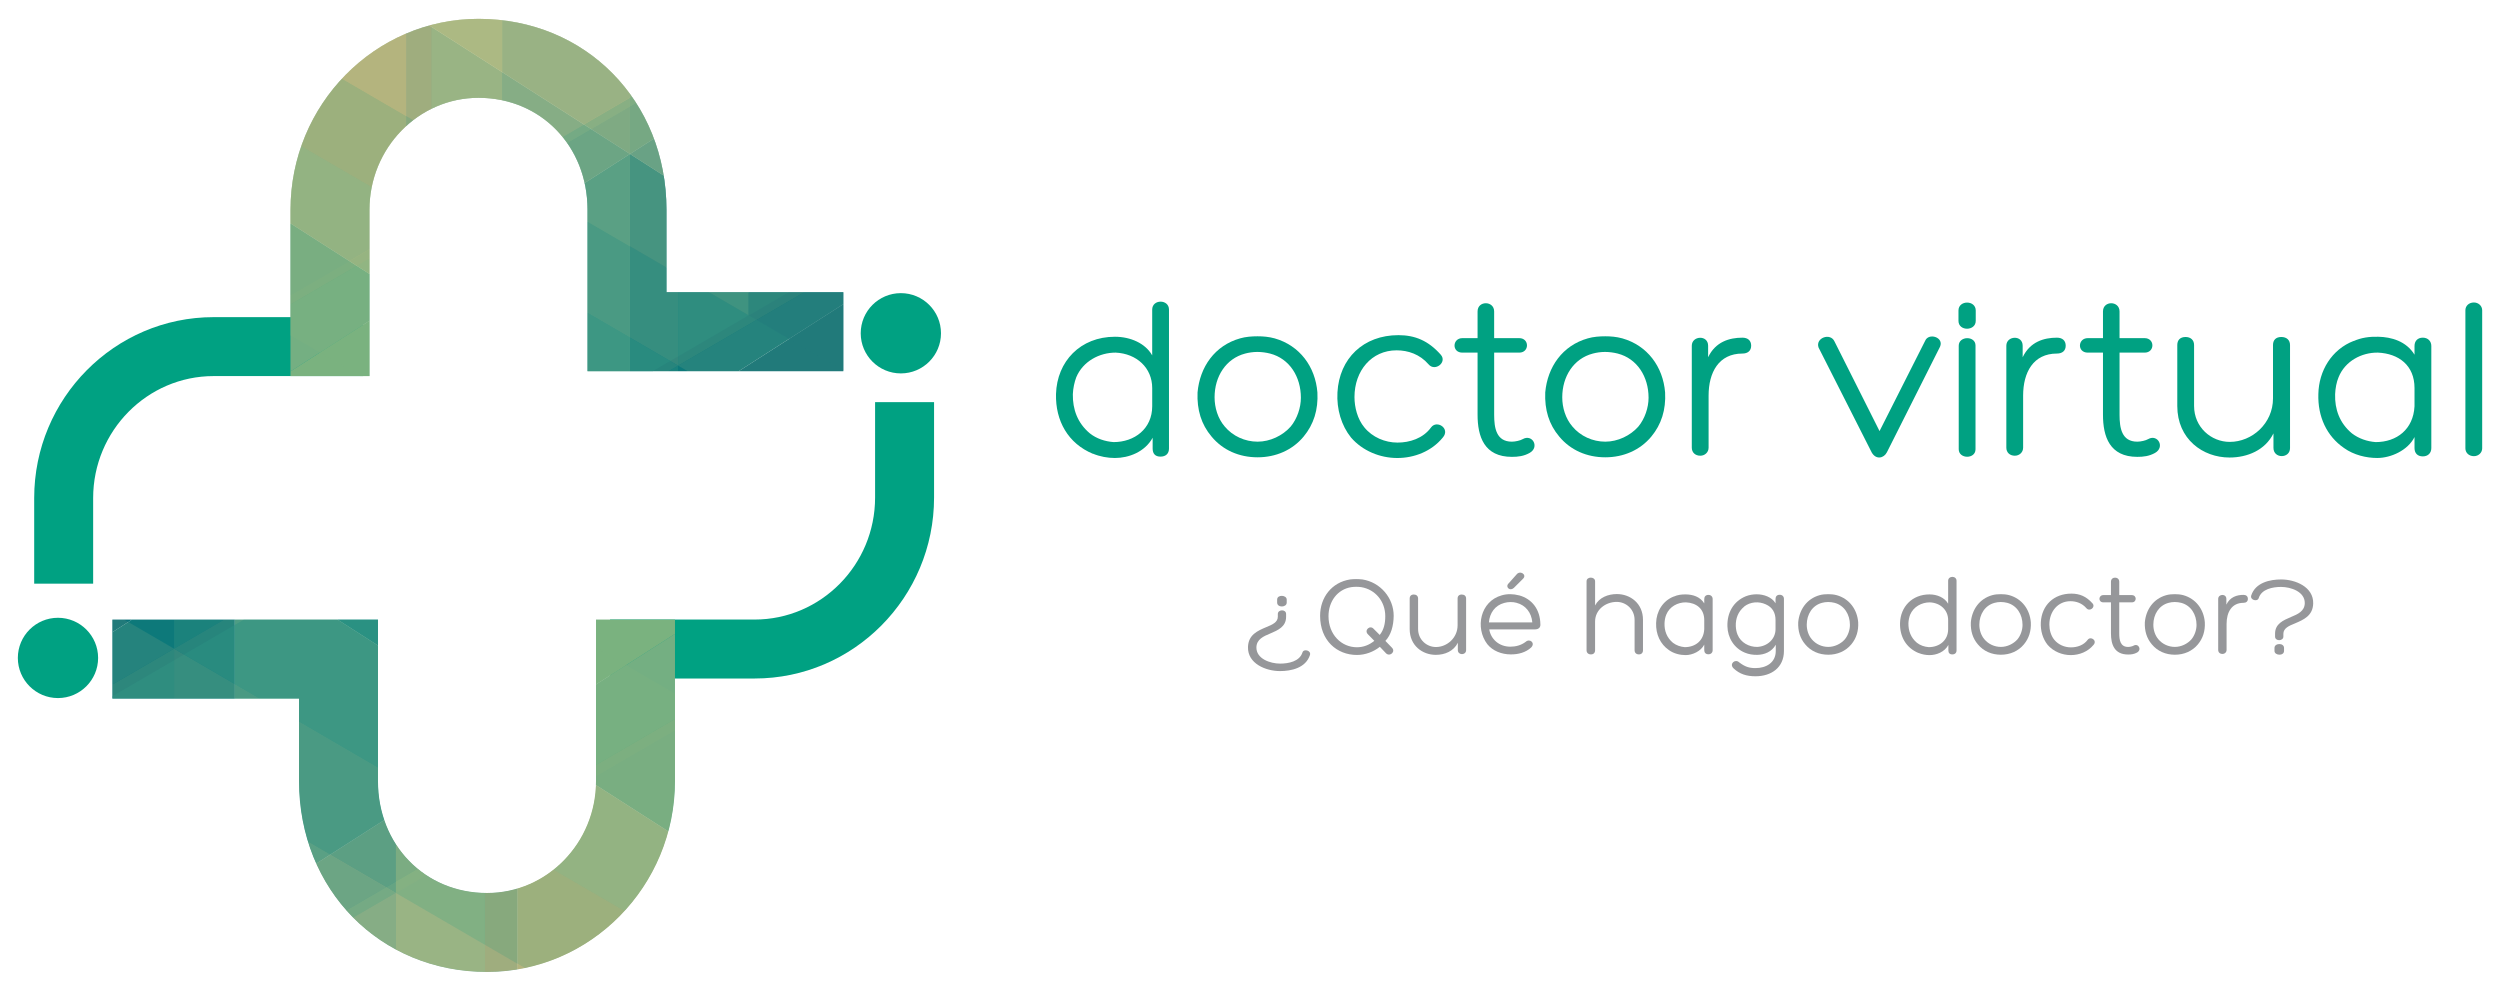 <?xml version="1.0" encoding="utf-8"?>
<!-- Generator: Adobe Illustrator 16.0.0, SVG Export Plug-In . SVG Version: 6.00 Build 0)  -->
<!DOCTYPE svg PUBLIC "-//W3C//DTD SVG 1.1//EN" "http://www.w3.org/Graphics/SVG/1.1/DTD/svg11.dtd">
<svg version="1.1" id="Capa_1" xmlns="http://www.w3.org/2000/svg" xmlns:xlink="http://www.w3.org/1999/xlink" x="0px" y="0px"
	 width="189.243px" height="75px" viewBox="0 0 189.243 75" enable-background="new 0 0 189.243 75" xml:space="preserve">
<g>
	<path fill="#00A182" d="M27.485,24.006v4.462H16.174c-5.03,0-9.123,4.143-9.123,9.234v6.482H2.588v-6.482
		c0-7.552,6.094-13.696,13.586-13.696H27.485z"/>
	<path fill="#00A182" d="M70.706,30.439v7.226c0,7.552-6.095,13.696-13.585,13.696H46.18v-4.463h10.941
		c5.03,0,9.121-4.143,9.121-9.233v-7.226H70.706z"/>
	<g>
		<defs>
			<path id="SVGID_1_" d="M22.635,52.882v6.238c0,8.239,6.118,14.453,14.23,14.453c7.846,0,14.229-6.483,14.229-14.453V46.903
				h-5.978V59.12c0,4.673-3.701,8.476-8.251,8.476c-4.705,0-8.253-3.645-8.253-8.476V46.903H8.506v5.979H22.635z"/>
		</defs>
		<clipPath id="SVGID_2_">
			<use xlink:href="#SVGID_1_"  overflow="visible"/>
		</clipPath>
		<g clip-path="url(#SVGID_2_)">
			<g>
				<polygon fill="#DA7F30" points="124.738,28.223 146.132,41.922 124.738,55.62 				"/>
				<polygon fill="#F2A13A" points="146.132,69.319 124.738,55.62 146.132,41.922 				"/>
				<polygon fill="#F5AC4A" points="124.738,55.62 146.132,69.319 124.738,83.019 				"/>
				<polygon fill="#F5A657" points="146.132,96.715 124.738,83.019 146.132,69.319 				"/>
				<polygon fill="#E5A33F" points="124.738,55.62 103.348,41.922 124.738,28.223 				"/>
				<polygon fill="#F1B241" points="103.348,41.922 124.738,55.62 103.348,69.319 				"/>
				<polygon fill="#F5C657" points="124.738,83.019 103.348,69.319 124.738,55.62 				"/>
				<polygon fill="#F5B45D" points="103.348,69.319 124.738,83.019 103.348,96.715 				"/>
				<polygon fill="#DDA054" points="81.952,28.223 103.348,41.922 81.952,55.62 				"/>
				<polygon fill="#E3BF6E" points="103.348,69.319 81.952,55.62 103.348,41.922 				"/>
				<polygon fill="#F4CE70" points="81.952,55.62 103.348,69.319 81.952,83.019 				"/>
				<polygon fill="#F5C673" points="103.348,96.715 81.952,83.019 103.348,69.319 				"/>
				<polygon fill="#9DBC85" points="81.952,55.62 60.561,41.922 81.952,28.223 				"/>
				<polygon fill="#CCC985" points="60.561,41.922 81.952,55.62 60.561,69.319 				"/>
				<polygon fill="#C6C683" points="81.952,83.019 60.561,69.319 81.952,55.62 				"/>
				<polygon fill="#E9CB7E" points="60.561,69.319 81.952,83.019 60.561,96.715 				"/>
				<polygon fill="#6BAF7E" points="39.166,28.223 60.561,41.922 39.166,55.62 				"/>
				<polygon fill="#62AB82" points="60.561,69.319 39.166,55.62 60.561,41.922 				"/>
				<polygon fill="#A6B884" points="39.166,55.62 60.561,69.319 39.166,83.019 				"/>
				<polygon fill="#BBB57E" points="60.561,96.715 39.166,83.019 60.561,69.319 				"/>
				<polygon fill="#128A81" points="39.166,55.62 17.772,41.922 39.166,28.223 				"/>
				<polygon fill="#419A84" points="17.772,41.922 39.166,55.62 17.772,69.319 				"/>
				<polygon fill="#70A585" points="39.166,83.019 17.772,69.319 39.166,55.62 				"/>
				<polygon fill="#A2B383" points="17.772,69.319 39.166,83.019 17.772,96.715 				"/>
				<polygon fill="#086D76" points="-3.62,28.223 17.772,41.922 -3.62,55.62 				"/>
				<polygon fill="#0D797A" points="17.772,69.319 -3.62,55.62 17.772,41.922 				"/>
				<polygon fill="#689F86" points="-3.62,55.62 17.772,69.319 -3.62,83.019 				"/>
				<polygon fill="#89AD82" points="17.772,96.715 -3.62,83.019 17.772,69.319 				"/>
			</g>
			<g opacity="0.48">
				<polygon fill="#DA7F30" points="124.098,40.203 147.63,53.903 124.098,67.601 				"/>
				<polygon fill="#F2A13A" points="147.63,81.299 124.098,67.601 147.63,53.903 				"/>
				<polygon fill="#F5AC4A" points="124.098,67.601 147.63,81.299 124.098,94.998 				"/>
				<polygon fill="#E5A33F" points="124.098,67.601 100.565,53.903 124.098,40.203 				"/>
				<polygon fill="#F1B241" points="100.565,53.903 124.098,67.601 100.565,81.299 				"/>
				<polygon fill="#F5C657" points="124.098,94.998 100.565,81.299 124.098,67.601 				"/>
				<polygon fill="#DDA054" points="77.033,40.203 100.565,53.903 77.033,67.601 				"/>
				<polygon fill="#E3BF6E" points="100.565,81.299 77.033,67.601 100.565,53.903 				"/>
				<polygon fill="#F4CE70" points="77.033,67.601 100.565,81.299 77.033,94.998 				"/>
				<polygon fill="#9DBC85" points="77.033,67.601 53.5,53.903 77.033,40.203 				"/>
				<polygon fill="#CCC985" points="53.5,53.903 77.033,67.601 53.5,81.299 				"/>
				<polygon fill="#C6C683" points="77.033,94.998 53.5,81.299 77.033,67.601 				"/>
				<polygon fill="#6BAF7E" points="29.969,40.203 53.5,53.903 29.969,67.601 				"/>
				<polygon fill="#62AB82" points="53.5,81.299 29.969,67.601 53.5,53.903 				"/>
				<polygon fill="#A6B884" points="29.969,67.601 53.5,81.299 29.969,94.998 				"/>
				<polygon fill="#128A81" points="29.969,67.601 6.437,53.903 29.969,40.203 				"/>
				<polygon fill="#419A84" points="6.437,53.903 29.969,67.601 6.437,81.299 				"/>
				<polygon fill="#70A585" points="29.969,94.998 6.437,81.299 29.969,67.601 				"/>
				<polygon fill="#086D76" points="-17.097,40.203 6.437,53.903 -17.097,67.601 				"/>
				<polygon fill="#0D797A" points="6.437,81.299 -17.097,67.601 6.437,53.903 				"/>
				<polygon fill="#689F86" points="-17.097,67.601 6.437,81.299 -17.097,94.998 				"/>
			</g>
			<g opacity="0.26">
				<polygon fill="#DA7F30" points="130.836,8.007 154.369,21.705 130.836,35.404 				"/>
				<polygon fill="#F2A13A" points="154.369,49.103 130.836,35.404 154.369,21.705 				"/>
				<polygon fill="#F5AC4A" points="130.836,35.404 154.369,49.103 130.836,62.802 				"/>
				<polygon fill="#F5A657" points="154.369,76.499 130.836,62.802 154.369,49.103 				"/>
				<polygon fill="#EE8B4A" points="130.836,62.802 154.369,76.499 130.836,90.196 				"/>
				<polygon fill="#E5A33F" points="130.836,35.404 107.305,21.705 130.836,8.007 				"/>
				<polygon fill="#F1B241" points="107.305,21.705 130.836,35.404 107.305,49.103 				"/>
				<polygon fill="#F5C657" points="130.836,62.802 107.305,49.103 130.836,35.404 				"/>
				<polygon fill="#F5B45D" points="107.305,49.103 130.836,62.802 107.305,76.499 				"/>
				<polygon fill="#F19B53" points="130.836,90.196 107.305,76.499 130.836,62.802 				"/>
				<polygon fill="#DDA054" points="83.771,8.007 107.305,21.705 83.771,35.404 				"/>
				<polygon fill="#E3BF6E" points="107.305,49.103 83.771,35.404 107.305,21.705 				"/>
				<polygon fill="#F4CE70" points="83.771,35.404 107.305,49.103 83.771,62.802 				"/>
				<polygon fill="#F5C673" points="107.305,76.499 83.771,62.802 107.305,49.103 				"/>
				<polygon fill="#F6B663" points="83.771,62.802 107.305,76.499 83.771,90.196 				"/>
				<polygon fill="#9DBC85" points="83.771,35.404 60.238,21.705 83.771,8.007 				"/>
				<polygon fill="#CCC985" points="60.238,21.705 83.771,35.404 60.238,49.103 				"/>
				<polygon fill="#C6C683" points="83.771,62.802 60.238,49.103 83.771,35.404 				"/>
				<polygon fill="#E9CB7E" points="60.238,49.103 83.771,62.802 60.238,76.499 				"/>
				<polygon fill="#D9A569" points="83.771,90.196 60.238,76.499 83.771,62.802 				"/>
				<polygon fill="#6BAF7E" points="36.706,8.007 60.238,21.705 36.706,35.404 				"/>
				<polygon fill="#62AB82" points="60.238,49.103 36.706,35.404 60.238,21.705 				"/>
				<polygon fill="#A6B884" points="36.706,35.404 60.238,49.103 36.706,62.802 				"/>
				<polygon fill="#BBB57E" points="60.238,76.499 36.706,62.802 60.238,49.103 				"/>
				<polygon fill="#DBAA6E" points="36.706,62.802 60.238,76.499 36.706,90.196 				"/>
				<polygon fill="#128A81" points="36.706,35.404 13.175,21.705 36.706,8.007 				"/>
				<polygon fill="#419A84" points="13.175,21.705 36.706,35.404 13.175,49.103 				"/>
				<polygon fill="#70A585" points="36.706,62.802 13.175,49.103 36.706,35.404 				"/>
				<polygon fill="#A2B383" points="13.175,49.103 36.706,62.802 13.175,76.499 				"/>
				<polygon fill="#C4C685" points="36.706,90.196 13.175,76.499 36.706,62.802 				"/>
				<polygon fill="#086D76" points="-10.359,8.007 13.175,21.705 -10.359,35.404 				"/>
				<polygon fill="#0D797A" points="13.175,49.103 -10.359,35.404 13.175,21.705 				"/>
				<polygon fill="#689F86" points="-10.359,35.404 13.175,49.103 -10.359,62.802 				"/>
				<polygon fill="#89AD82" points="13.175,76.499 -10.359,62.802 13.175,49.103 				"/>
				<polygon fill="#B9C07F" points="-10.359,62.802 13.175,76.499 -10.359,90.196 				"/>
			</g>
		</g>
	</g>
	<path fill="#00A182" d="M1.35,49.803c0,1.676,1.363,3.039,3.038,3.039c1.676,0,3.039-1.363,3.039-3.039s-1.363-3.039-3.039-3.039
		C2.713,46.764,1.35,48.127,1.35,49.803z"/>
	<g>
		<defs>
			<path id="SVGID_3_" d="M21.991,15.88v12.588h5.977V15.88c0-4.673,3.703-8.475,8.253-8.475c4.704,0,8.252,3.644,8.252,8.475
				v12.217h19.363v-5.978H50.45V15.88c0-8.239-6.117-14.453-14.229-14.453C28.374,1.427,21.991,7.911,21.991,15.88z"/>
		</defs>
		<clipPath id="SVGID_4_">
			<use xlink:href="#SVGID_3_"  overflow="visible"/>
		</clipPath>
		<g clip-path="url(#SVGID_4_)">
			<path fill="#00B3D3" stroke="#00B3D3" stroke-width="0.505" stroke-miterlimit="10" d="M83.946,77.97
				c0-1.048,0.438-2.064,1.268-2.534H82.1c-0.719,0-0.719-1.142,0-1.142h9.449c0.346,0,0.548,0.219,0.548,0.579
				c0,0.359-0.202,0.531-0.548,0.531h-0.734c0.969,0.531,1.377,1.627,1.377,2.565c0,0.485-0.095,1.018-0.297,1.502l0.016-0.016
				c-0.705,1.705-2.253,2.566-4.067,2.519C85.621,81.912,83.946,80.316,83.946,77.97z M88.671,75.436h-1.235
				c-1.377,0-2.347,1.063-2.41,2.487c0,1.11,0.596,2.222,1.674,2.675c0.33,0.125,0.752,0.22,1.159,0.235
				c1.017,0.016,1.954-0.313,2.658-1.158c0.36-0.453,0.548-1.017,0.596-1.611C91.112,76.641,90.203,75.436,88.671,75.436z"/>
			<path fill="#00B3D3" stroke="#00B3D3" stroke-width="0.505" stroke-miterlimit="10" d="M90.735,71.4
				c-0.828,0.704-1.829,1.001-3.002,0.954c-1.737-0.157-3.192-1.174-3.677-2.895c-0.11-0.375-0.141-0.798-0.141-1.189
				c0-0.375,0.03-0.75,0.141-1.157c0.484-1.705,1.924-2.769,3.677-2.91c1.173-0.062,2.174,0.251,3.002,0.939
				c0.923,0.766,1.409,1.893,1.409,3.128C92.145,69.522,91.658,70.633,90.735,71.4z M84.979,68.287c0,0.297,0.047,0.594,0.11,0.829
				c0.344,1.313,1.564,2.08,2.972,2.08c0.705,0,1.439-0.219,1.987-0.688c0.656-0.548,1.032-1.376,1.032-2.237
				c0-0.845-0.406-1.705-1.032-2.252c-0.532-0.438-1.282-0.688-1.956-0.688c-1.423,0-2.659,0.767-3.003,2.096
				C85.025,67.677,84.979,67.989,84.979,68.287z"/>
			<path fill="#00B3D3" stroke="#00B3D3" stroke-width="0.505" stroke-miterlimit="10" d="M84.869,58.822
				c0,1.705,1.393,2.862,3.176,2.862c0.705,0,1.503-0.202,2.065-0.673c0.673-0.547,1.032-1.407,1.032-2.252
				c0-0.829-0.281-1.736-1.032-2.284c-0.531-0.391,0.079-1.33,0.688-0.798c0.938,0.768,1.393,1.94,1.393,3.098
				c0,1.174-0.485,2.362-1.393,3.145c-0.814,0.657-1.924,0.985-3.065,0.923c-2.316-0.125-3.896-1.768-3.896-4.146
				c0-1.127,0.375-2.034,1.33-2.879c0.517-0.453,1.173,0.392,0.657,0.829C85.135,57.242,84.869,58.04,84.869,58.822z"/>
			<path fill="#00B3D3" stroke="#00B3D3" stroke-width="0.505" stroke-miterlimit="10" d="M84.041,50.484
				c0-0.704,0.984-0.704,0.984,0v1.705h4.225c0.892,0,1.83-0.141,1.83-1.204c0-0.235-0.078-0.579-0.172-0.736
				c-0.375-0.656,0.548-1.173,0.938-0.469c0.219,0.392,0.267,0.782,0.267,1.205c0,1.877-1.378,2.331-2.863,2.331h-4.225v1.031
				c0,0.735-0.984,0.688-0.984,0v-1.031h-1.814c-0.751,0-0.736-1.127,0-1.127h1.814V50.484z"/>
			<path fill="#00B3D3" stroke="#00B3D3" stroke-width="0.505" stroke-miterlimit="10" d="M90.735,47.763
				c-0.828,0.704-1.829,1.001-3.002,0.954c-1.737-0.157-3.192-1.174-3.677-2.895c-0.11-0.375-0.141-0.798-0.141-1.188
				c0-0.376,0.03-0.751,0.141-1.158c0.484-1.705,1.924-2.769,3.677-2.91c1.173-0.062,2.174,0.251,3.002,0.939
				c0.923,0.767,1.409,1.893,1.409,3.129C92.145,45.885,91.658,46.996,90.735,47.763z M84.979,44.649
				c0,0.297,0.047,0.595,0.11,0.829c0.344,1.313,1.564,2.081,2.972,2.081c0.705,0,1.439-0.22,1.987-0.689
				c0.656-0.547,1.032-1.376,1.032-2.236c0-0.845-0.406-1.706-1.032-2.253c-0.532-0.438-1.282-0.688-1.956-0.688
				c-1.423,0-2.659,0.767-3.003,2.097C85.025,44.039,84.979,44.353,84.979,44.649z"/>
			<path fill="#00B3D3" stroke="#00B3D3" stroke-width="0.505" stroke-miterlimit="10" d="M85.34,37.642
				c-1.049-0.501-1.33-1.439-1.33-2.332c0-0.359,0.187-0.594,0.547-0.594c0.344,0,0.532,0.234,0.532,0.594
				c0,1.612,1.282,2.3,2.862,2.3h3.536c0.328,0,0.547,0.267,0.547,0.563c0,0.344-0.219,0.579-0.547,0.579h-6.931
				c-0.688,0-0.75-1.11,0-1.11H85.34z"/>
			<path fill="#00B3D3" stroke="#00B3D3" stroke-width="0.505" stroke-miterlimit="10" d="M84.682,30.132
				c-0.656,0.235-1.031-0.798-0.422-1.079c2.158-1.079,3.927-1.972,6.102-3.066l-6.133-3.098c-0.578-0.234-0.251-1.298,0.391-1.017
				l7.181,3.614c0.406,0.203,0.532,0.734,0.016,1.032L84.682,30.132z"/>
			<path fill="#00B3D3" stroke="#00B3D3" stroke-width="0.505" stroke-miterlimit="10" d="M82.866,19.448
				c0.706,0,0.722,1.173,0,1.173h-0.703c-0.719,0-0.719-1.173,0-1.173H82.866z M84.557,20.605c-0.672,0-0.688-1.143-0.016-1.143
				h7.056c0.688,0,0.673,1.143,0,1.143H84.557z"/>
			<path fill="#00B3D3" stroke="#00B3D3" stroke-width="0.505" stroke-miterlimit="10" d="M85.34,16.257
				c-1.049-0.501-1.33-1.439-1.33-2.331c0-0.36,0.187-0.595,0.547-0.595c0.344,0,0.532,0.234,0.532,0.595
				c0,1.611,1.282,2.3,2.862,2.3h3.536c0.328,0,0.547,0.266,0.547,0.563c0,0.345-0.219,0.579-0.547,0.579h-6.931
				c-0.688,0-0.75-1.11,0-1.11H85.34z"/>
			<path fill="#00B3D3" stroke="#00B3D3" stroke-width="0.505" stroke-miterlimit="10" d="M84.041,7.966
				c0-0.704,0.984-0.704,0.984,0v1.705h4.225c0.892,0,1.83-0.141,1.83-1.205c0-0.234-0.078-0.578-0.172-0.734
				c-0.375-0.658,0.548-1.174,0.938-0.47c0.219,0.391,0.267,0.782,0.267,1.204c0,1.878-1.378,2.331-2.863,2.331h-4.225v1.033
				c0,0.735-0.984,0.688-0.984,0v-1.033h-1.814c-0.751,0-0.736-1.126,0-1.126h1.814V7.966z"/>
			<path fill="#00B3D3" stroke="#00B3D3" stroke-width="0.505" stroke-miterlimit="10" d="M88.655,4.603
				c1.438,0,2.44-1.158,2.44-2.425c0-1.518-1.252-2.941-2.957-2.941H84.51c-0.344,0-0.548-0.203-0.548-0.563
				c0-0.359,0.204-0.595,0.548-0.595h7.009c0.72,0,0.735,1.127-0.016,1.127h-0.986c1.142,0.563,1.644,1.768,1.644,2.987
				c0,1.815-1.252,3.552-3.505,3.552H84.51c-0.344,0-0.548-0.203-0.548-0.563c0-0.345,0.204-0.579,0.548-0.579H88.655z"/>
		</g>
		<g clip-path="url(#SVGID_4_)">
			<polygon fill="#9DBC85" points="-3.165,22.511 13.785,33.365 -3.165,44.221 			"/>
			<polygon fill="#CCC985" points="13.785,33.365 -3.165,22.511 13.785,11.656 			"/>
			<polygon fill="#C6C683" points="-3.165,0.803 13.785,11.656 -3.165,22.511 			"/>
			<polygon fill="#E9CB7E" points="13.785,11.656 -3.165,0.803 13.785,-10.05 			"/>
			<polygon fill="#D9A569" points="-3.165,-20.905 13.785,-10.05 -3.165,0.803 			"/>
			<polygon fill="#6BAF7E" points="30.736,44.221 13.785,33.365 30.736,22.511 			"/>
			<polygon fill="#62AB82" points="13.785,11.656 30.736,22.511 13.785,33.365 			"/>
			<polygon fill="#A6B884" points="30.736,22.511 13.785,11.656 30.736,0.803 			"/>
			<polygon fill="#BBB57E" points="13.785,-10.05 30.736,0.803 13.785,11.656 			"/>
			<polygon fill="#DBAA6E" points="30.736,0.803 13.785,-10.05 30.736,-20.905 			"/>
			<polygon fill="#128A81" points="30.736,22.511 47.688,33.365 30.736,44.221 			"/>
			<polygon fill="#419A84" points="47.688,33.365 30.736,22.511 47.688,11.656 			"/>
			<polygon fill="#70A585" points="30.736,0.803 47.688,11.656 30.736,22.511 			"/>
			<polygon fill="#A2B383" points="47.688,11.656 30.736,0.803 47.688,-10.05 			"/>
			<polygon fill="#C4C685" points="30.736,-20.905 47.688,-10.05 30.736,0.803 			"/>
			<polygon fill="#086D76" points="64.639,44.221 47.688,33.365 64.639,22.511 			"/>
			<polygon fill="#0D797A" points="47.688,11.656 64.639,22.511 47.688,33.365 			"/>
			<polygon fill="#689F86" points="64.639,22.511 47.688,11.656 64.639,0.803 			"/>
			<polygon fill="#89AD82" points="47.688,-10.05 64.639,0.803 47.688,11.656 			"/>
			<polygon fill="#B9C07F" points="64.639,0.803 47.688,-10.05 64.639,-20.905 			"/>
		</g>
		<g opacity="0.48" clip-path="url(#SVGID_4_)">
			<polygon fill="#DDA054" points="0.733,34.728 -17.914,23.872 0.733,13.019 			"/>
			<polygon fill="#E3BF6E" points="-17.914,2.165 0.733,13.019 -17.914,23.872 			"/>
			<polygon fill="#F4CE70" points="0.733,13.019 -17.914,2.165 0.733,-8.688 			"/>
			<polygon fill="#F5C673" points="-17.914,-19.543 0.733,-8.688 -17.914,2.165 			"/>
			<polygon fill="#9DBC85" points="0.733,13.019 19.38,23.872 0.733,34.728 			"/>
			<polygon fill="#CCC985" points="19.38,23.872 0.733,13.019 19.38,2.165 			"/>
			<polygon fill="#C6C683" points="0.733,-8.688 19.38,2.165 0.733,13.019 			"/>
			<polygon fill="#E9CB7E" points="19.38,2.165 0.733,-8.688 19.38,-19.543 			"/>
			<polygon fill="#6BAF7E" points="38.024,34.728 19.38,23.872 38.024,13.019 			"/>
			<polygon fill="#62AB82" points="19.38,2.165 38.024,13.019 19.38,23.872 			"/>
			<polygon fill="#A6B884" points="38.024,13.019 19.38,2.165 38.024,-8.688 			"/>
			<polygon fill="#BBB57E" points="19.38,-19.543 38.024,-8.688 19.38,2.165 			"/>
			<polygon fill="#128A81" points="38.024,13.019 56.671,23.872 38.024,34.728 			"/>
			<polygon fill="#419A84" points="56.671,23.872 38.024,13.019 56.671,2.165 			"/>
			<polygon fill="#70A585" points="38.024,-8.688 56.671,2.165 38.024,13.019 			"/>
			<polygon fill="#A2B383" points="56.671,2.165 38.024,-8.688 56.671,-19.543 			"/>
			<polygon fill="#086D76" points="75.317,34.728 56.671,23.872 75.317,13.019 			"/>
			<polygon fill="#0D797A" points="56.671,2.165 75.317,13.019 56.671,23.872 			"/>
			<polygon fill="#689F86" points="75.317,13.019 56.671,2.165 75.317,-8.688 			"/>
			<polygon fill="#89AD82" points="56.671,-19.543 75.317,-8.688 56.671,2.165 			"/>
		</g>
		<g opacity="0.26" clip-path="url(#SVGID_4_)">
			<polygon fill="#9DBC85" points="-4.607,38.53 14.039,49.384 -4.607,60.238 			"/>
			<polygon fill="#CCC985" points="14.039,49.384 -4.607,38.53 14.039,27.677 			"/>
			<polygon fill="#C6C683" points="-4.607,16.822 14.039,27.677 -4.607,38.53 			"/>
			<polygon fill="#E9CB7E" points="14.039,27.677 -4.607,16.822 14.039,5.968 			"/>
			<polygon fill="#D9A569" points="-4.607,-4.886 14.039,5.968 -4.607,16.822 			"/>
			<polygon fill="#A1583B" points="14.039,5.968 -4.607,-4.886 14.039,-15.738 			"/>
			<polygon fill="#6BAF7E" points="32.686,60.238 14.039,49.384 32.686,38.53 			"/>
			<polygon fill="#62AB82" points="14.039,27.677 32.686,38.53 14.039,49.384 			"/>
			<polygon fill="#A6B884" points="32.686,38.53 14.039,27.677 32.686,16.822 			"/>
			<polygon fill="#BBB57E" points="14.039,5.968 32.686,16.822 14.039,27.677 			"/>
			<polygon fill="#DBAA6E" points="32.686,16.822 14.039,5.968 32.686,-4.886 			"/>
			<polygon fill="#DF995E" points="14.039,-15.738 32.686,-4.886 14.039,5.968 			"/>
			<polygon fill="#128A81" points="32.686,38.53 51.33,49.384 32.686,60.238 			"/>
			<polygon fill="#419A84" points="51.33,49.384 32.686,38.53 51.33,27.677 			"/>
			<polygon fill="#70A585" points="32.686,16.822 51.33,27.677 32.686,38.53 			"/>
			<polygon fill="#A2B383" points="51.33,27.677 32.686,16.822 51.33,5.968 			"/>
			<polygon fill="#C4C685" points="32.686,-4.886 51.33,5.968 32.686,16.822 			"/>
			<polygon fill="#E1B972" points="51.33,5.968 32.686,-4.886 51.33,-15.738 			"/>
			<polygon fill="#086D76" points="69.978,60.238 51.33,49.384 69.978,38.53 			"/>
			<polygon fill="#0D797A" points="51.33,27.677 69.978,38.53 51.33,49.384 			"/>
			<polygon fill="#689F86" points="69.978,38.53 51.33,27.677 69.978,16.822 			"/>
			<polygon fill="#89AD82" points="51.33,5.968 69.978,16.822 51.33,27.677 			"/>
			<polygon fill="#B9C07F" points="69.978,16.822 51.33,5.968 69.978,-4.886 			"/>
			<polygon fill="#D1B466" points="51.33,-15.738 69.978,-4.886 51.33,5.968 			"/>
		</g>
	</g>
	<circle fill="#00A182" cx="68.192" cy="25.228" r="3.038"/>
	<g>
		<g>
			<path fill="#96979A" d="M96.902,50.233c0.628,0,1.474-0.157,1.691-0.846c0.097-0.305,0.681-0.148,0.566,0.201
				c-0.322,0.984-1.429,1.211-2.267,1.211c-1.063,0-2.457-0.558-2.423-1.821c0.027-0.933,0.732-1.229,1.387-1.508
				c0.453-0.184,0.872-0.366,0.872-0.784v-0.21c0-0.357,0.626-0.375,0.626,0v0.218c0,0.75-0.618,1.012-1.211,1.265
				c-0.505,0.209-1.02,0.436-1.037,1.037C95.091,49.876,96.162,50.233,96.902,50.233z M96.676,45.388c0-0.401,0.725-0.357,0.725,0
				v0.227c0,0.383-0.725,0.4-0.725,0V45.388z"/>
			<path fill="#96979A" d="M104.451,48.961c-0.479,0.383-1.106,0.618-1.734,0.618c-1.525,0-2.789-1.098-2.789-2.963
				c0-1.395,0.88-2.536,2.274-2.754c0.306-0.035,0.593-0.035,0.924,0c1.36,0.209,2.372,1.395,2.372,2.754
				c-0.01,0.768-0.201,1.447-0.628,1.899l0.497,0.515c0.296,0.297-0.149,0.706-0.444,0.428L104.451,48.961z M104.442,48.063
				c0.313-0.393,0.419-0.863,0.419-1.421c0-1.116-0.75-2.022-1.822-2.197c-0.244-0.034-0.487-0.034-0.749,0
				c-1.055,0.166-1.726,1.09-1.726,2.197c0,1.395,0.977,2.354,2.152,2.354c0.488,0,0.941-0.175,1.315-0.488l-0.486-0.497
				c-0.306-0.305,0.164-0.732,0.444-0.4L104.442,48.063z"/>
			<path fill="#96979A" d="M107.346,47.618c0,0.802,0.645,1.36,1.351,1.36c0.845,0,1.639-0.697,1.639-1.647v-2.022
				c0-0.191,0.114-0.305,0.313-0.305c0.201,0,0.331,0.113,0.331,0.305v3.905c0,0.4-0.626,0.409-0.626-0.009v-0.549
				c-0.314,0.636-0.985,0.915-1.666,0.915c-1.01,0-1.979-0.697-1.979-1.953v-2.31c0-0.191,0.114-0.305,0.314-0.305
				c0.191,0,0.322,0.113,0.322,0.305V47.618z"/>
			<path fill="#96979A" d="M114.99,45.065c0.985,0.27,1.596,1.071,1.612,2.188v-0.01c0.018,0.192-0.069,0.401-0.427,0.401h-3.442
				c0.112,0.715,0.723,1.308,1.595,1.308c0.4,0,0.819-0.104,1.16-0.366c0.304-0.279,0.757,0.078,0.416,0.427
				c-0.399,0.375-0.983,0.532-1.551,0.523c-0.68,0-1.359-0.262-1.77-0.776c-0.94-1.237-0.531-3.241,1.09-3.694
				c0.41-0.123,0.881-0.114,1.308,0H114.99z M112.707,47.113h3.285c-0.061-0.741-0.514-1.308-1.194-1.481h0.009
				c-0.287-0.079-0.645-0.079-0.94,0.008C113.168,45.823,112.76,46.407,112.707,47.113z M114.79,43.496
				c0.27-0.357,0.802,0,0.514,0.297l-0.714,0.714c-0.297,0.262-0.61-0.052-0.445-0.288L114.79,43.496z"/>
			<path fill="#96979A" d="M123.733,46.921c0-0.802-0.646-1.359-1.352-1.359c-0.845,0-1.638,0.593-1.638,1.49v2.171
				c0,0.191-0.113,0.313-0.314,0.313c-0.2,0-0.331-0.122-0.331-0.313v-5.221c0-0.375,0.646-0.366,0.646,0v1.83
				c0.313-0.61,0.993-0.863,1.646-0.863c1.012,0,1.979,0.697,1.979,1.952v2.302c0,0.191-0.113,0.313-0.313,0.313
				c-0.191,0-0.322-0.122-0.322-0.313V46.921z"/>
			<path fill="#96979A" d="M126.697,45.161c0.287-0.131,0.601-0.175,0.932-0.166c0.498,0.009,1.064,0.166,1.378,0.68v-0.331
				c0-0.183,0.114-0.313,0.314-0.313c0.191,0,0.322,0.131,0.322,0.313v3.87c0,0.191-0.131,0.313-0.322,0.313
				c-0.2,0-0.314-0.122-0.314-0.313v-0.419c-0.253,0.506-0.897,0.794-1.412,0.794c-0.419,0-0.889-0.113-1.256-0.375
				c-0.661-0.454-1.002-1.194-0.976-2.049c0.018-0.88,0.506-1.69,1.343-2.014L126.697,45.161z M129.007,47.627v-0.688
				c0-0.862-0.601-1.307-1.386-1.342c-0.619-0.009-1.246,0.322-1.49,0.933c-0.078,0.183-0.122,0.418-0.131,0.646
				c-0.018,0.565,0.165,1.089,0.637,1.481c0.262,0.199,0.574,0.305,0.896,0.33C128.336,48.986,128.964,48.499,129.007,47.627z"/>
			<path fill="#96979A" d="M135.039,49.274c0,1.264-0.959,1.918-2.153,1.918c-0.662,0-1.193-0.157-1.664-0.602
				c-0.35-0.34,0.13-0.741,0.427-0.453c0.436,0.331,0.75,0.436,1.237,0.436c0.792,0,1.534-0.401,1.534-1.299v-0.471
				c-0.305,0.549-0.871,0.758-1.395,0.768c-0.331,0.008-0.646-0.044-0.941-0.166c-0.811-0.331-1.307-1.124-1.324-2.005
				c-0.026-1.011,0.443-1.874,1.395-2.266c0.27-0.104,0.557-0.148,0.818-0.148c0.532,0,1.143,0.2,1.43,0.68v-0.331
				c0-0.191,0.113-0.313,0.314-0.313c0.191,0,0.322,0.122,0.322,0.313V49.274z M132.031,45.91h0.01
				c-0.479,0.393-0.663,0.915-0.646,1.481c0.01,0.227,0.053,0.462,0.131,0.646c0.245,0.609,0.873,0.941,1.491,0.933h-0.008
				c0.783-0.035,1.394-0.602,1.394-1.343v-0.688c0-0.549-0.226-0.967-0.741-1.193C133.139,45.509,132.511,45.544,132.031,45.91z"/>
			<path fill="#96979A" d="M136.651,48.777c-0.392-0.461-0.558-1.02-0.532-1.673c0.088-0.968,0.654-1.778,1.613-2.049
				c0.209-0.061,0.445-0.078,0.662-0.078c0.209,0,0.419,0.018,0.645,0.078c0.951,0.271,1.543,1.073,1.621,2.049
				c0.035,0.653-0.139,1.212-0.521,1.673c-0.429,0.515-1.055,0.784-1.744,0.784C137.697,49.562,137.078,49.292,136.651,48.777z
				 M138.386,45.57c-0.165,0-0.331,0.026-0.462,0.062c-0.731,0.191-1.158,0.871-1.158,1.655c0,0.393,0.121,0.803,0.383,1.107
				c0.306,0.365,0.768,0.575,1.246,0.575c0.471,0,0.95-0.227,1.255-0.575c0.245-0.297,0.384-0.715,0.384-1.09
				c0-0.793-0.427-1.481-1.168-1.673C138.727,45.597,138.552,45.57,138.386,45.57z"/>
			<path fill="#96979A" d="M146.057,44.995c0.584,0,1.15,0.244,1.412,0.706v-1.734c0-0.401,0.636-0.401,0.636,0v5.265
				c0,0.191-0.122,0.305-0.322,0.305s-0.296-0.113-0.296-0.305v-0.41c-0.297,0.541-0.906,0.768-1.43,0.768
				c-0.271,0-0.566-0.053-0.838-0.166l0.01,0.009c-0.95-0.393-1.43-1.255-1.402-2.267C143.86,45.928,144.749,44.995,146.057,44.995z
				 M147.469,47.627v-0.688c0-0.767-0.593-1.307-1.387-1.342c-0.618,0-1.237,0.331-1.489,0.933c-0.07,0.183-0.123,0.418-0.131,0.646
				c-0.009,0.565,0.174,1.089,0.645,1.481c0.253,0.199,0.567,0.305,0.897,0.33C146.797,48.986,147.469,48.481,147.469,47.627z"/>
			<path fill="#96979A" d="M149.719,48.777c-0.393-0.461-0.559-1.02-0.532-1.673c0.087-0.968,0.653-1.778,1.611-2.049
				c0.21-0.061,0.445-0.078,0.663-0.078c0.209,0,0.419,0.018,0.645,0.078c0.95,0.271,1.543,1.073,1.622,2.049
				c0.034,0.653-0.14,1.212-0.523,1.673c-0.427,0.515-1.055,0.784-1.743,0.784C150.765,49.562,150.145,49.292,149.719,48.777z
				 M151.453,45.57c-0.166,0-0.333,0.026-0.463,0.062c-0.732,0.191-1.159,0.871-1.159,1.655c0,0.393,0.122,0.803,0.384,1.107
				c0.305,0.365,0.768,0.575,1.246,0.575c0.471,0,0.95-0.227,1.256-0.575c0.243-0.297,0.383-0.715,0.383-1.09
				c0-0.793-0.428-1.481-1.168-1.673C151.792,45.597,151.619,45.57,151.453,45.57z"/>
			<path fill="#96979A" d="M156.727,45.509c-0.95,0-1.596,0.776-1.596,1.77c0,0.393,0.113,0.837,0.375,1.151
				c0.306,0.374,0.784,0.574,1.254,0.574c0.463,0,0.969-0.156,1.273-0.574c0.218-0.297,0.741,0.043,0.444,0.383
				c-0.427,0.522-1.081,0.776-1.726,0.776c-0.653,0-1.316-0.271-1.752-0.776c-0.365-0.453-0.549-1.072-0.514-1.708
				c0.069-1.29,0.984-2.17,2.311-2.17c0.626,0,1.132,0.209,1.602,0.74c0.254,0.288-0.217,0.653-0.461,0.366
				C157.606,45.657,157.161,45.509,156.727,45.509z"/>
			<path fill="#96979A" d="M161.372,45.048c0.393,0,0.393,0.549,0,0.549h-0.95v2.354c0,0.496,0.079,1.02,0.671,1.02
				c0.131,0,0.323-0.044,0.41-0.096c0.366-0.21,0.653,0.305,0.262,0.522c-0.218,0.122-0.437,0.148-0.672,0.148
				c-1.045,0-1.299-0.768-1.299-1.595v-2.354h-0.574c-0.411,0-0.384-0.549,0-0.549h0.574v-1.012c0-0.418,0.628-0.409,0.628,0v1.012
				H161.372z"/>
			<path fill="#96979A" d="M162.889,48.777c-0.392-0.461-0.558-1.02-0.531-1.673c0.088-0.968,0.653-1.778,1.612-2.049
				c0.21-0.061,0.444-0.078,0.663-0.078c0.208,0,0.418,0.018,0.645,0.078c0.95,0.271,1.543,1.073,1.621,2.049
				c0.034,0.653-0.141,1.212-0.523,1.673c-0.427,0.515-1.054,0.784-1.742,0.784C163.936,49.562,163.316,49.292,162.889,48.777z
				 M164.623,45.57c-0.165,0-0.331,0.026-0.461,0.062c-0.732,0.191-1.16,0.871-1.16,1.655c0,0.393,0.121,0.803,0.383,1.107
				c0.306,0.365,0.769,0.575,1.248,0.575c0.47,0,0.95-0.227,1.254-0.575c0.245-0.297,0.384-0.715,0.384-1.09
				c0-0.793-0.427-1.481-1.168-1.673C164.963,45.597,164.789,45.57,164.623,45.57z"/>
			<path fill="#96979A" d="M168.529,45.771c0.277-0.585,0.802-0.741,1.298-0.741c0.2,0,0.331,0.104,0.331,0.305
				c0,0.191-0.131,0.297-0.331,0.297c-0.897,0-1.281,0.714-1.281,1.595v1.97c0,0.184-0.147,0.305-0.313,0.305
				c-0.191,0-0.322-0.121-0.322-0.305v-3.861c0-0.384,0.619-0.418,0.619,0V45.771z"/>
			<path fill="#96979A" d="M172.668,44.429c-0.627,0-1.473,0.157-1.69,0.846c-0.096,0.305-0.679,0.147-0.566-0.201
				c0.322-0.984,1.431-1.211,2.267-1.211c1.063,0,2.458,0.558,2.423,1.821c-0.026,0.933-0.732,1.229-1.386,1.508
				c-0.453,0.183-0.871,0.366-0.871,0.785v0.209c0,0.357-0.629,0.374-0.629,0v-0.219c0-0.749,0.619-1.011,1.212-1.264
				c0.507-0.209,1.021-0.436,1.037-1.037C174.482,44.786,173.41,44.429,172.668,44.429z M172.895,49.274
				c0,0.401-0.723,0.357-0.723,0v-0.227c0-0.384,0.723-0.401,0.723,0V49.274z"/>
		</g>
	</g>
	<g>
		<g>
			<path fill="#00A182" d="M84.396,25.491c1.168,0,2.3,0.487,2.822,1.41v-3.466c0-0.801,1.271-0.801,1.271,0v10.52
				c0,0.384-0.243,0.61-0.645,0.61c-0.4,0-0.592-0.227-0.592-0.61v-0.818c-0.592,1.079-1.811,1.532-2.857,1.532
				c-0.539,0-1.131-0.104-1.671-0.33l0.017,0.017c-1.897-0.783-2.855-2.508-2.804-4.528C80.008,27.354,81.785,25.491,84.396,25.491z
				 M87.219,30.75v-1.375c0-1.533-1.184-2.612-2.769-2.683c-1.236,0-2.474,0.662-2.979,1.863c-0.139,0.366-0.243,0.837-0.26,1.289
				c-0.018,1.132,0.348,2.177,1.288,2.961c0.505,0.4,1.132,0.609,1.794,0.661C85.878,33.467,87.219,32.457,87.219,30.75z"/>
			<path fill="#00A182" d="M91.714,33.05c-0.784-0.923-1.116-2.038-1.063-3.344c0.173-1.934,1.306-3.554,3.222-4.093
				c0.418-0.122,0.889-0.157,1.323-0.157c0.418,0,0.837,0.035,1.29,0.157c1.897,0.539,3.082,2.142,3.238,4.093
				c0.07,1.306-0.278,2.421-1.045,3.344c-0.853,1.027-2.107,1.567-3.483,1.567C93.804,34.617,92.566,34.077,91.714,33.05z
				 M95.18,26.64c-0.332,0-0.662,0.053-0.924,0.123c-1.463,0.383-2.316,1.741-2.316,3.309c0,0.784,0.244,1.603,0.766,2.212
				c0.61,0.731,1.533,1.149,2.491,1.149c0.941,0,1.899-0.453,2.509-1.149c0.487-0.592,0.767-1.428,0.767-2.177
				c0-1.585-0.854-2.961-2.334-3.344C95.859,26.692,95.51,26.64,95.18,26.64z"/>
			<path fill="#00A182" d="M105.717,26.519c-1.898,0-3.187,1.55-3.187,3.535c0,0.784,0.227,1.672,0.748,2.299
				c0.61,0.749,1.567,1.15,2.508,1.15c0.923,0,1.935-0.314,2.543-1.15c0.436-0.592,1.48,0.087,0.888,0.767
				c-0.852,1.045-2.159,1.55-3.447,1.55c-1.307,0-2.63-0.54-3.501-1.55c-0.731-0.906-1.097-2.143-1.028-3.413
				c0.139-2.578,1.969-4.337,4.615-4.337c1.255,0,2.265,0.418,3.206,1.48c0.505,0.574-0.437,1.306-0.923,0.731
				C107.476,26.814,106.588,26.519,105.717,26.519z"/>
			<path fill="#00A182" d="M115.001,25.596c0.783,0,0.783,1.097,0,1.097h-1.897v4.703c0,0.992,0.155,2.037,1.341,2.037
				c0.26,0,0.644-0.087,0.818-0.191c0.731-0.418,1.306,0.609,0.521,1.045c-0.435,0.244-0.871,0.296-1.34,0.296
				c-2.091,0-2.596-1.532-2.596-3.187v-4.703h-1.149c-0.818,0-0.767-1.097,0-1.097h1.149v-2.021c0-0.836,1.255-0.819,1.255,0v2.021
				H115.001z"/>
			<path fill="#00A182" d="M118.033,33.05c-0.785-0.923-1.116-2.038-1.063-3.344c0.174-1.934,1.307-3.554,3.223-4.093
				c0.418-0.122,0.888-0.157,1.323-0.157c0.418,0,0.836,0.035,1.289,0.157c1.897,0.539,3.082,2.142,3.239,4.093
				c0.069,1.306-0.278,2.421-1.045,3.344c-0.854,1.027-2.107,1.567-3.483,1.567C120.122,34.617,118.886,34.077,118.033,33.05z
				 M121.497,26.64c-0.33,0-0.66,0.053-0.922,0.123c-1.463,0.383-2.317,1.741-2.317,3.309c0,0.784,0.245,1.603,0.767,2.212
				c0.61,0.731,1.532,1.149,2.491,1.149c0.94,0,1.898-0.453,2.508-1.149c0.487-0.592,0.768-1.428,0.768-2.177
				c0-1.585-0.855-2.961-2.335-3.344C122.178,26.692,121.828,26.64,121.497,26.64z"/>
			<path fill="#00A182" d="M129.301,27.041c0.557-1.167,1.603-1.48,2.596-1.48c0.4,0,0.662,0.209,0.662,0.609
				c0,0.384-0.262,0.593-0.662,0.593c-1.794,0-2.561,1.428-2.561,3.187v3.937c0,0.365-0.297,0.609-0.627,0.609
				c-0.383,0-0.645-0.244-0.645-0.609V26.17c0-0.767,1.236-0.836,1.236,0V27.041z"/>
			<path fill="#00A182" d="M137.661,26.31c-0.261-0.731,0.888-1.149,1.202-0.47c1.202,2.403,2.193,4.371,3.413,6.792l3.449-6.827
				c0.261-0.645,1.444-0.279,1.132,0.436l-4.023,7.994c-0.228,0.452-0.818,0.592-1.149,0.017L137.661,26.31z"/>
			<path fill="#00A182" d="M149.558,24.289c0,0.784-1.307,0.802-1.307,0v-0.784c0-0.801,1.307-0.801,1.307,0V24.289z M148.27,26.17
				c0-0.749,1.271-0.767,1.271-0.018v7.855c0,0.766-1.271,0.749-1.271,0V26.17z"/>
			<path fill="#00A182" d="M153.111,27.041c0.557-1.167,1.602-1.48,2.594-1.48c0.401,0,0.663,0.209,0.663,0.609
				c0,0.384-0.262,0.593-0.663,0.593c-1.793,0-2.56,1.428-2.56,3.187v3.937c0,0.365-0.296,0.609-0.626,0.609
				c-0.384,0-0.645-0.244-0.645-0.609V26.17c0-0.767,1.236-0.836,1.236,0V27.041z"/>
			<path fill="#00A182" d="M162.342,25.596c0.784,0,0.784,1.097,0,1.097h-1.898v4.703c0,0.992,0.156,2.037,1.342,2.037
				c0.261,0,0.645-0.087,0.817-0.191c0.731-0.418,1.307,0.609,0.523,1.045c-0.436,0.244-0.871,0.296-1.341,0.296
				c-2.09,0-2.596-1.532-2.596-3.187v-4.703h-1.148c-0.82,0-0.767-1.097,0-1.097h1.148v-2.021c0-0.836,1.254-0.819,1.254,0v2.021
				H162.342z"/>
			<path fill="#00A182" d="M166.086,30.733c0,1.603,1.29,2.717,2.701,2.717c1.689,0,3.273-1.394,3.273-3.291v-4.041
				c0-0.384,0.226-0.609,0.627-0.609s0.662,0.226,0.662,0.609v7.802c0,0.802-1.254,0.819-1.254-0.018v-1.097
				c-0.627,1.271-1.969,1.828-3.327,1.828c-2.021,0-3.953-1.393-3.953-3.9v-4.615c0-0.384,0.227-0.609,0.628-0.609
				c0.382,0,0.643,0.226,0.643,0.609V30.733z"/>
			<path fill="#00A182" d="M178.157,25.822c0.575-0.262,1.202-0.349,1.864-0.331c0.992,0.018,2.124,0.331,2.751,1.358v-0.662
				c0-0.365,0.227-0.627,0.628-0.627c0.383,0,0.644,0.262,0.644,0.627v7.732c0,0.384-0.261,0.628-0.644,0.628
				c-0.401,0-0.628-0.244-0.628-0.628v-0.835c-0.505,1.01-1.793,1.584-2.821,1.584c-0.836,0-1.777-0.227-2.508-0.749
				c-1.322-0.905-2.004-2.386-1.95-4.093c0.034-1.759,1.01-3.379,2.681-4.022L178.157,25.822z M182.772,30.75v-1.375
				c0-1.725-1.201-2.612-2.77-2.683c-1.236-0.018-2.49,0.645-2.978,1.863c-0.156,0.366-0.244,0.837-0.262,1.289
				c-0.034,1.132,0.332,2.177,1.271,2.961c0.523,0.4,1.15,0.609,1.795,0.661C181.432,33.467,182.686,32.492,182.772,30.75z"/>
			<path fill="#00A182" d="M187.894,33.938c0,0.331-0.278,0.593-0.626,0.593c-0.384,0-0.645-0.262-0.645-0.593v-10.45
				c0-0.33,0.261-0.591,0.645-0.591c0.348,0,0.626,0.261,0.626,0.591V33.938z"/>
		</g>
	</g>
</g>
</svg>
